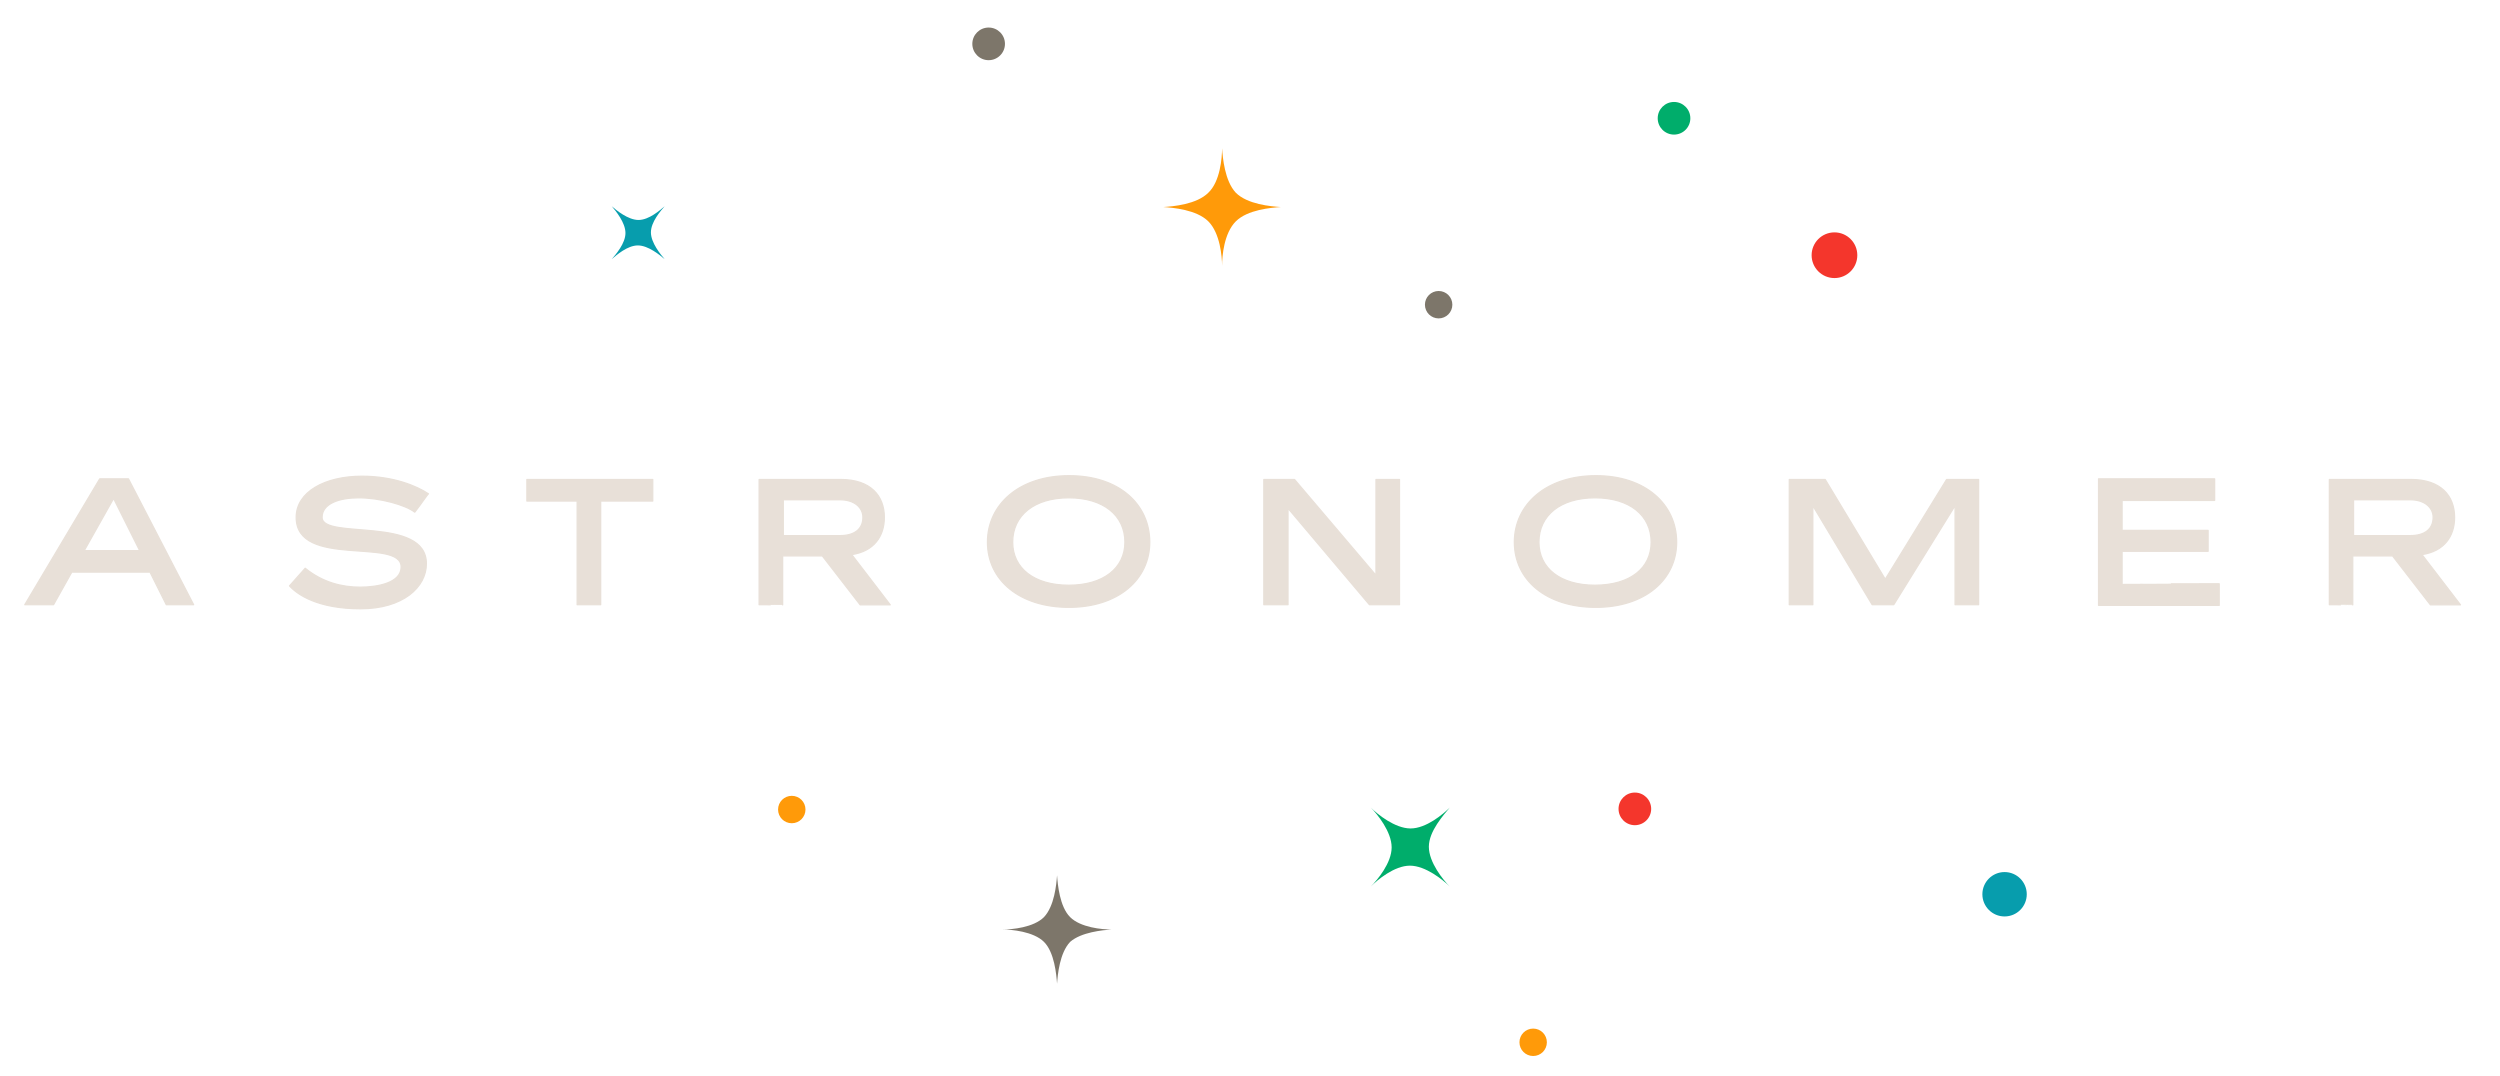 <svg xmlns="http://www.w3.org/2000/svg" id="Layer_1" viewBox="0 0 1915 824.4">
  <style>
    .st0{fill:#f4362c}.st1{fill:#ff9a09}.st2{fill:#7d766a}.st3{fill:#00ad6b}.st4{fill:#079dad}.st7{display:inline;fill:#f4362c}.st11,.st8,.st9{display:inline;fill:#ff9a09}.st11,.st9{fill:#7d766a}.st11{fill:#079dad}
  </style>
  <circle cx="1405.2" cy="195.5" r="17.5" class="st0"/>
  <circle cx="1252.3" cy="619.6" r="12.5" class="st0"/>
  <circle cx="1174.4" cy="798.4" r="10.5" class="st1"/>
  <circle cx="757.3" cy="33.6" r="12.5" class="st2"/>
  <circle cx="1102" cy="233.4" r="10.5" class="st2"/>
  <circle cx="1282.3" cy="90.6" r="12.5" class="st3"/>
  <circle cx="1535.5" cy="685" r="17" class="st4"/>
  <circle cx="606.5" cy="620.1" r="10.5" class="st1"/>
  <path fill="#e8e0d8" stroke="#e8e0d8" stroke-linecap="round" stroke-linejoin="round" stroke-miterlimit="10" d="M127.4 463.2l-12.5-25H55l-14 25H19l57.4-96.4h22l49.9 96.4h-20.9zm-62.9-41.4H107l-20-40-22.5 40zm253.2-29.5c-7-5.5-26.5-11-43-11-15 0-28 4.5-28 15 0 17.5 79.9-1.5 79.9 35.5 0 18-18 34.5-50.4 34.5-33 0-48.5-11-54.4-17.5l12-13.5c13.5 11 28.5 14.5 42 14.5 14 0 31.5-3.5 31.5-15.5 0-23-80.4 1.5-80.4-38 0-19.5 22-31.5 50.4-31.5 24 0 42 7.5 50.9 13.5-.5 0-6.5 9-10.5 14zm181.9-8.5h-39.5v79.4h-18v-79.4h-38.5v-16.5H500v16.5h-.4zm81.9 79.4v-95.9h62.4c23 0 33.5 12.5 33.5 29 0 14.5-8 26-25 28.5l29.5 38.5h-23l-29-37.5h-30.4v37.5c0-.1-18-.1-18-.1zm18.5-80.4v27.5h43.5c11 0 17.5-5 17.5-14 0-7.5-6.5-13.5-17.5-13.5H600zm280.7 32.5c0 28.5-24 49.9-61.9 49.9-38 0-62.4-21-62.4-49.9 0-29 24.5-50.9 62.4-50.9 38.4-.1 61.9 21.9 61.9 50.9zm-19 0c0-20.5-16.5-34-43-34s-43 13.5-43 34c0 20 16.5 33 43 33s43-13.1 43-33zm210.3 47.9h-23l-62.4-73.9v73.9h-18.5v-95.9h23.5l62.4 73.4v-73.4h18v95.9zm212.3-47.9c0 28.5-24 49.9-61.9 49.9-38 0-62.4-21-62.4-49.9 0-29 24.5-50.9 62.4-50.9 37.9-.1 61.9 21.9 61.9 50.9zm-19.5 0c0-20.5-16.5-34-43-34s-43 13.5-43 34c0 20 16.5 33 43 33 27-.1 43-13.1 43-33zm179.3 28.4l47-76.4h24.5v95.9h-18v-75.9l-47 75.9h-16.5l-45.5-75.9v75.9h-18v-95.9h27.5l46 76.4zm255.8 3.5v16.5h-92.4v-96.9h88.9v16.5h-70.9v23h65.9v16h-65.9v25c-.1-.1 74.4-.1 74.4-.1zm84.4 16v-95.9h62.4c23 0 33.5 12.5 33.5 29 0 14.5-8 26-25 28.5l29.5 38.5h-23l-29-37.5h-30.5v37.5c.1-.1-17.9-.1-17.9-.1zm18.5-80.4v27.5h43.5c11 0 17.5-5 17.5-14 0-7.5-6.5-13.5-17.5-13.5h-43.5z"/>
  <path d="M936.1 113.6c0 7.5-1.5 25.5-10.5 34-9 9-27 10.5-34.5 11 7.5.5 25.5 2 34.5 11s10.5 27 10.5 34c0-7.5 1.5-25 10.5-34s27-10.5 34.5-11c-7.5-.5-25.5-2-34.5-11-8.5-9.1-10-27-10.5-34" class="st1"/>
  <path d="M509.1 158c-3.5 3-12 10.5-20 10.5s-17-7.5-20.5-10.5c3 3.5 10.5 12.5 10.5 20.5s-7.5 16.5-10.5 20c3.5-3 12-10.5 20-10.5s17 7.5 20.5 10.5c-3-3.5-10.5-12.5-10.5-20.5s7.5-16.5 10.5-20" class="st4"/>
  <path d="M1110.5 618.6c-5 5-18 16-30 16s-25.5-11-30.5-16c5 5 16 18.5 16 30.5s-11 25-16 30c5-5 18-16 30-16s25.5 11 30.5 16c-5-5-16-18.5-16-30.5s11.5-24.5 16-30" class="st3"/>
  <path d="M851.2 712c-7 0-23.5-1.5-31.5-9.5s-9.5-25-10-32c-.5 7-2 23.5-10 32-8 8-24.5 9.5-31.5 9.5 6.5 0 23.5 1.5 31.5 9.5s9.5 25 10 32c.5-7 2-23.5 10-32 8.5-7.5 25-9 31.5-9.5 0 .5 0 .5 0 0" class="st2"/>
</svg>
